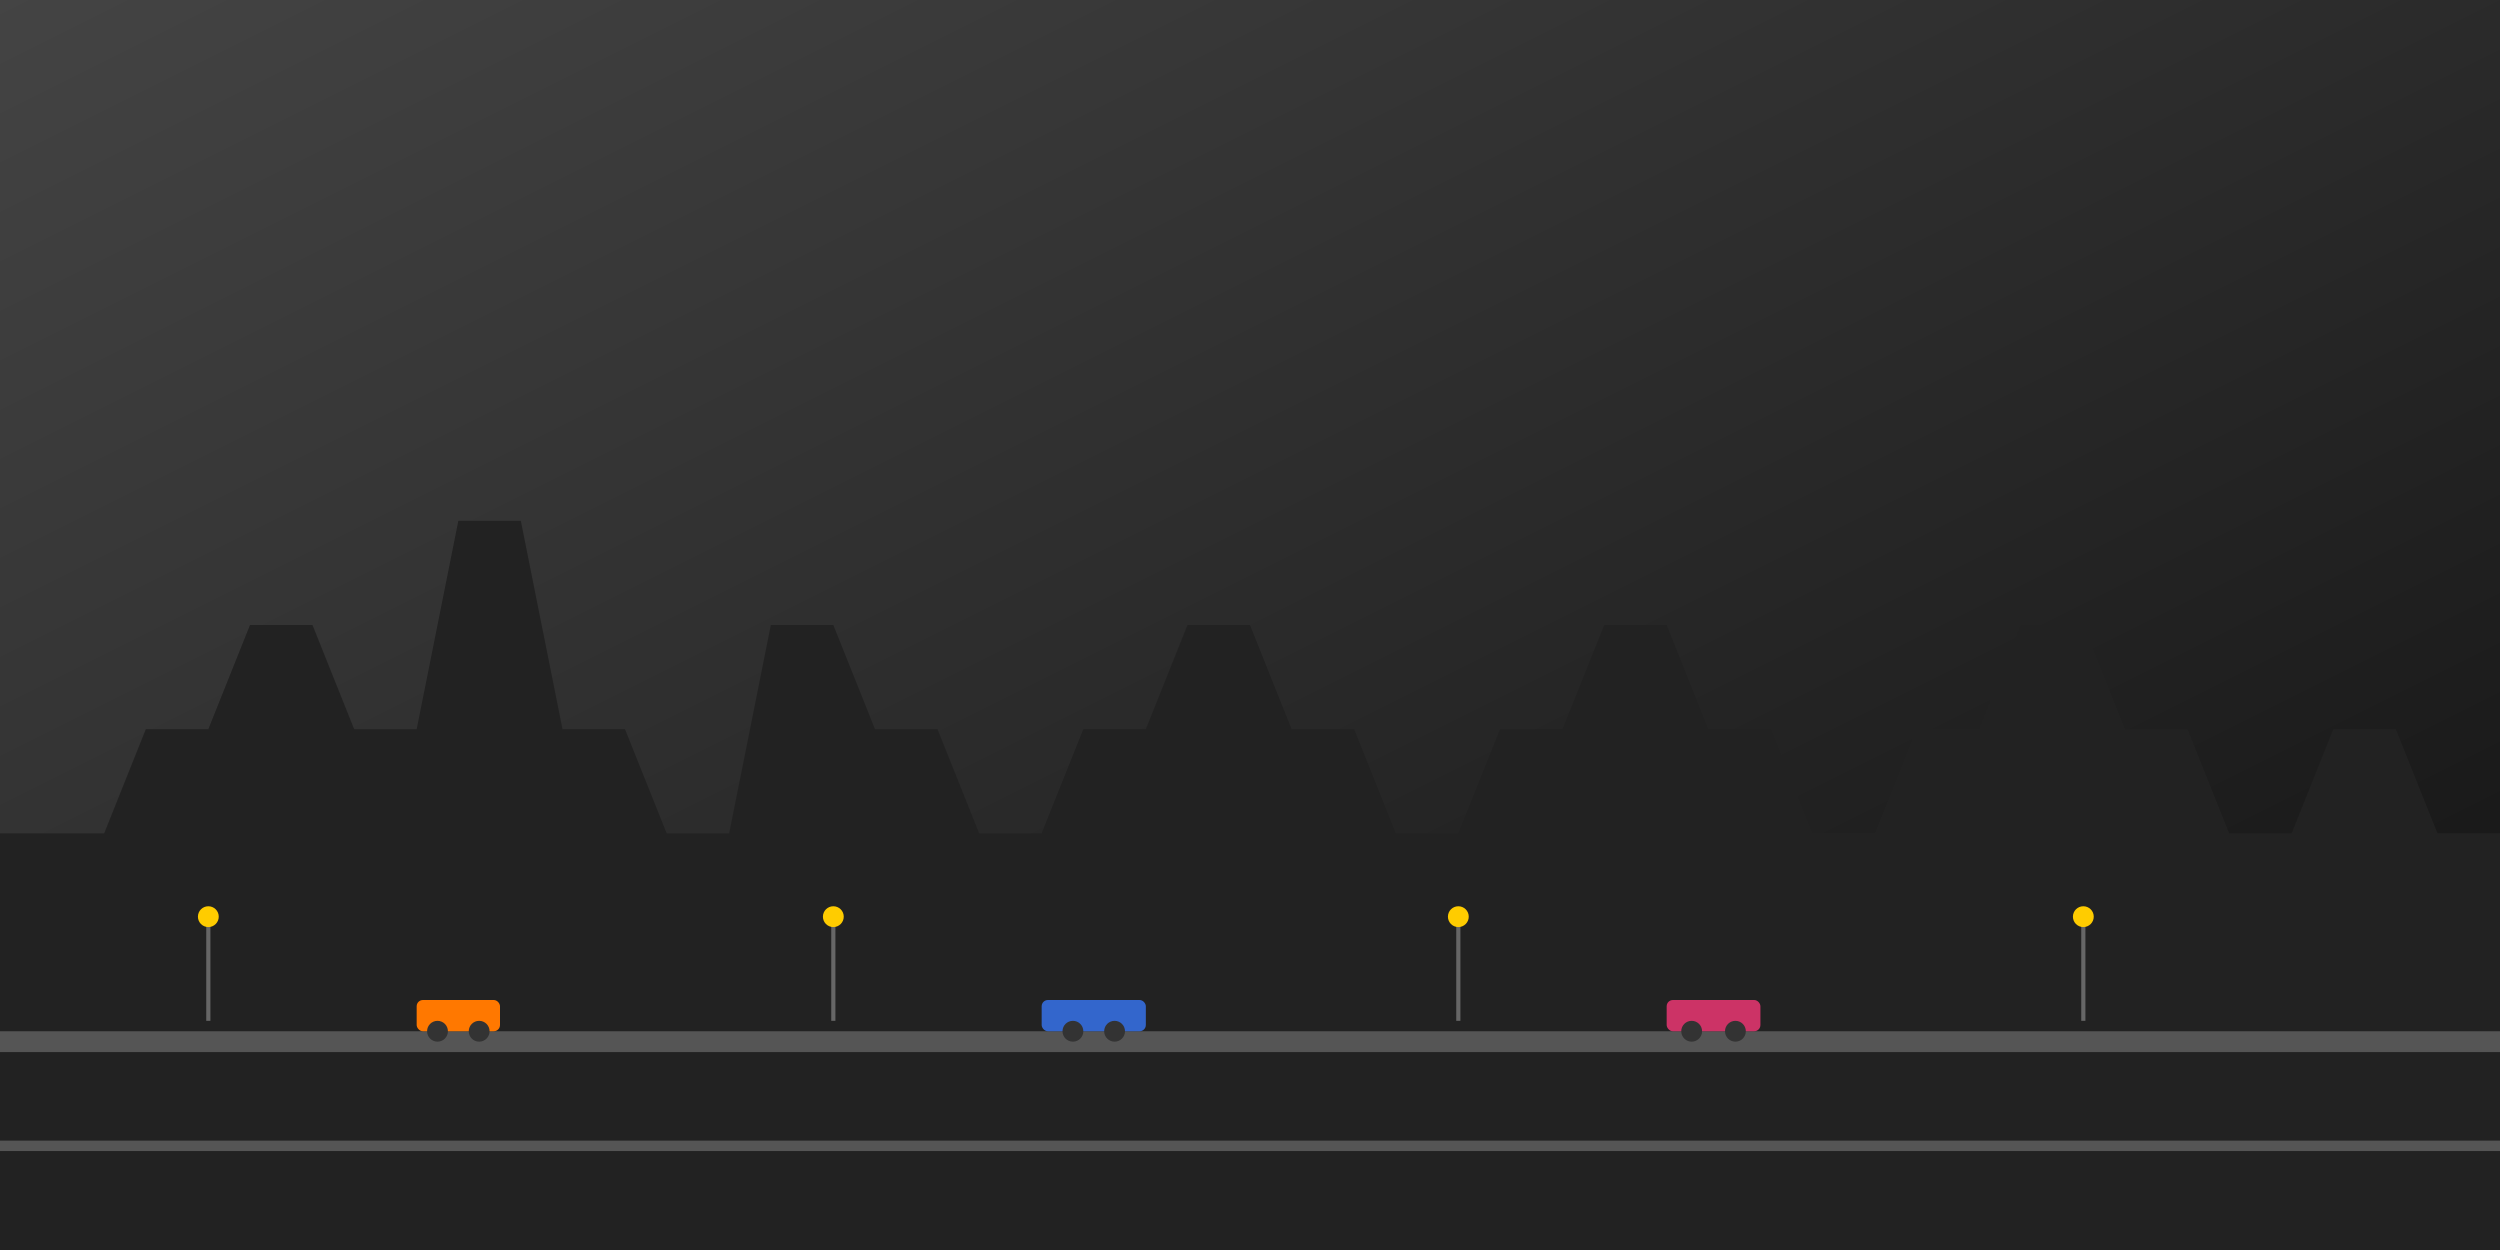 <?xml version="1.0" encoding="UTF-8"?>
<svg width="1200" height="600" viewBox="0 0 1200 600" xmlns="http://www.w3.org/2000/svg">
  <!-- Background gradient -->
  <defs>
    <linearGradient id="grad" x1="0%" y1="0%" x2="100%" y2="100%">
      <stop offset="0%" style="stop-color:#444444;stop-opacity:1" />
      <stop offset="100%" style="stop-color:#111111;stop-opacity:1" />
    </linearGradient>
  </defs>
  
  <!-- Background -->
  <rect width="1200" height="600" fill="url(#grad)"/>
  
  <!-- City skyline silhouette -->
  <path d="M0,600 L0,400 L50,400 L70,350 L100,350 L120,300 L150,300 L170,350 L200,350 L220,250 L250,250 L270,350 L300,350 L320,400 L350,400 L370,300 L400,300 L420,350 L450,350 L470,400 L500,400 L520,350 L550,350 L570,300 L600,300 L620,350 L650,350 L670,400 L700,400 L720,350 L750,350 L770,300 L800,300 L820,350 L850,350 L870,400 L900,400 L920,350 L950,350 L970,300 L1000,300 L1020,350 L1050,350 L1070,400 L1100,400 L1120,350 L1150,350 L1170,400 L1200,400 L1200,600 Z" fill="#222222"/>
  
  <!-- Roads -->
  <path d="M0,500 L1200,500" stroke="#555555" stroke-width="10"/>
  <path d="M0,550 L1200,550" stroke="#555555" stroke-width="5"/>
  
  <!-- Cars (simplified) -->
  <g transform="translate(200, 480)">
    <rect x="0" y="0" width="40" height="15" fill="#ff7800" rx="3"/>
    <circle cx="10" cy="15" r="5" fill="#333333"/>
    <circle cx="30" cy="15" r="5" fill="#333333"/>
  </g>
  
  <g transform="translate(500, 480)">
    <rect x="0" y="0" width="50" height="15" fill="#3366cc" rx="3"/>
    <circle cx="15" cy="15" r="5" fill="#333333"/>
    <circle cx="35" cy="15" r="5" fill="#333333"/>
  </g>
  
  <g transform="translate(800, 480)">
    <rect x="0" y="0" width="45" height="15" fill="#cc3366" rx="3"/>
    <circle cx="12" cy="15" r="5" fill="#333333"/>
    <circle cx="33" cy="15" r="5" fill="#333333"/>
  </g>
  
  <!-- Street lights -->
  <g transform="translate(100, 490)">
    <line x1="0" y1="0" x2="0" y2="-50" stroke="#666666" stroke-width="2"/>
    <circle cx="0" cy="-50" r="5" fill="#ffcc00"/>
  </g>
  
  <g transform="translate(400, 490)">
    <line x1="0" y1="0" x2="0" y2="-50" stroke="#666666" stroke-width="2"/>
    <circle cx="0" cy="-50" r="5" fill="#ffcc00"/>
  </g>
  
  <g transform="translate(700, 490)">
    <line x1="0" y1="0" x2="0" y2="-50" stroke="#666666" stroke-width="2"/>
    <circle cx="0" cy="-50" r="5" fill="#ffcc00"/>
  </g>
  
  <g transform="translate(1000, 490)">
    <line x1="0" y1="0" x2="0" y2="-50" stroke="#666666" stroke-width="2"/>
    <circle cx="0" cy="-50" r="5" fill="#ffcc00"/>
  </g>
</svg>
